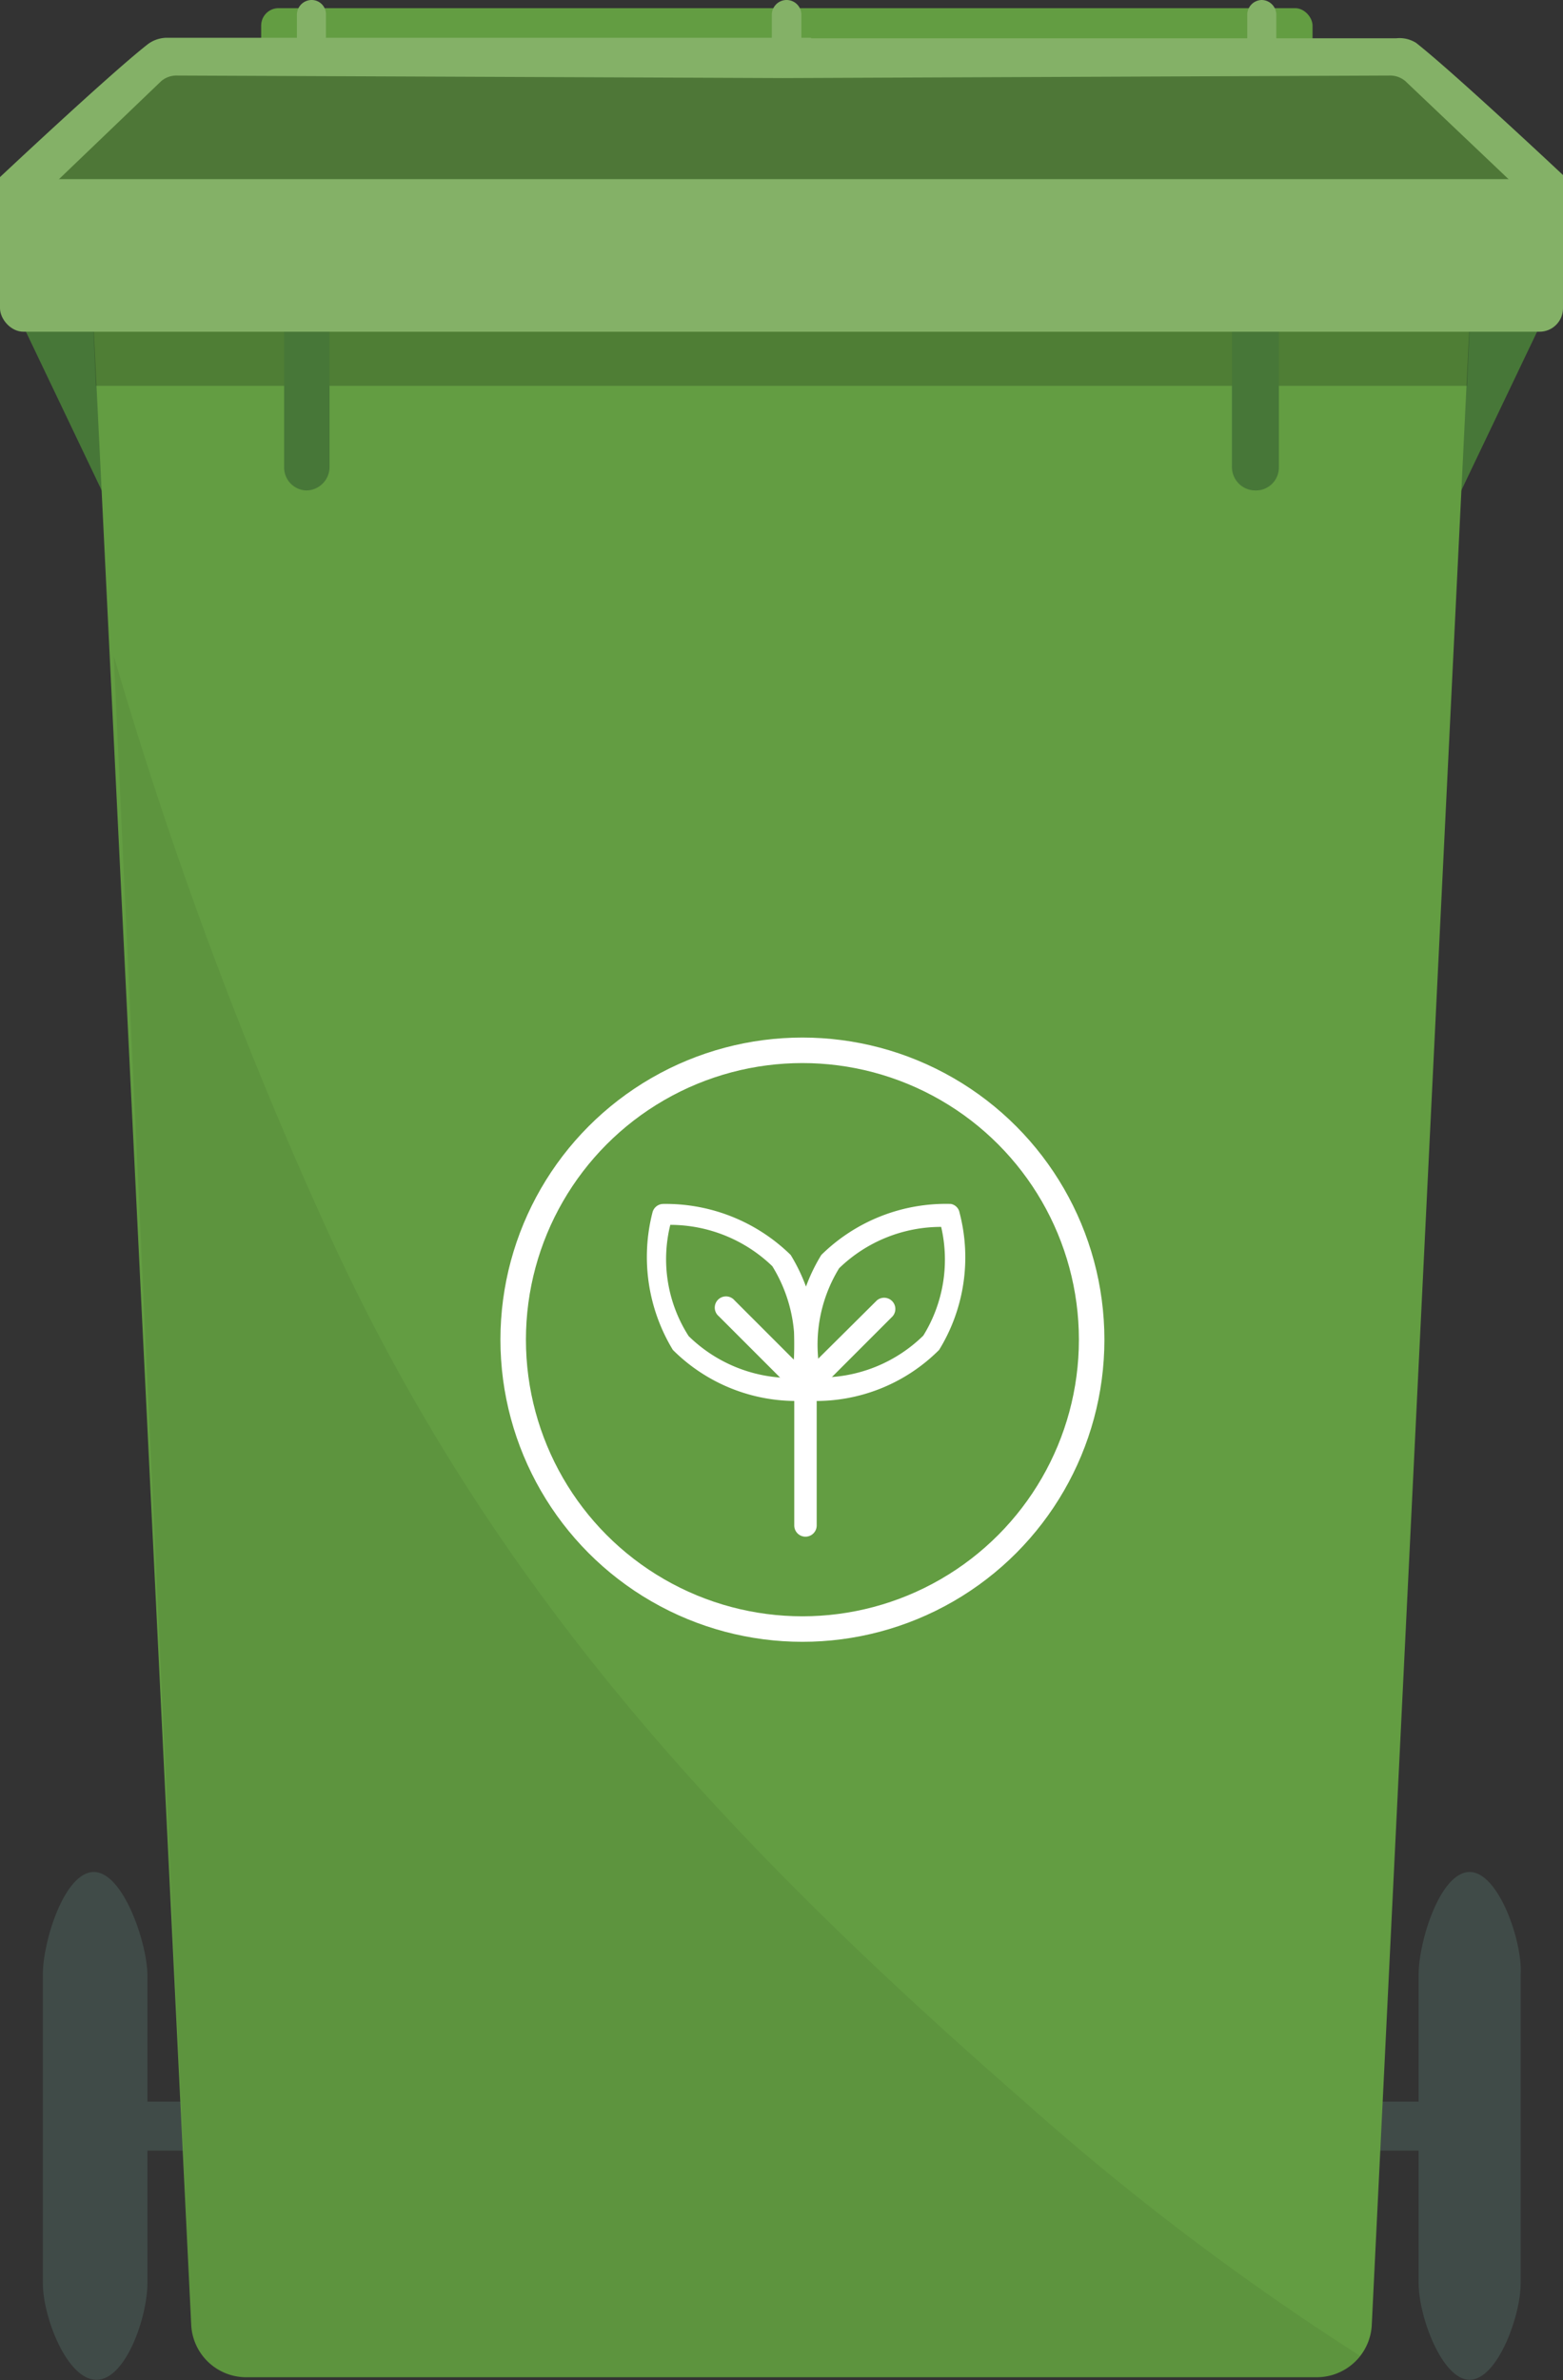 <svg xmlns="http://www.w3.org/2000/svg" viewBox="0 0 30.64 46.64"><rect x="0" y="0" width="30.64" height="46.64" fill="#333333" stroke="none"/><defs><style>.cls-1{fill:#477738;}.cls-2{fill:#404b48;}.cls-3{fill:#639d42;}.cls-4,.cls-5{fill:#010101;}.cls-4{opacity:0.06;}.cls-5{opacity:0.2;}.cls-6{fill:#84b167;}.cls-7{fill:#4e7737;}.cls-8{fill:#fff;}.cls-9{fill:none;stroke:#fff;stroke-miterlimit:10;stroke-width:0.5px;}</style></defs><title>housekeeping-compost</title><g id="Layer_2" data-name="Layer 2"><g id="Layer_1-2" data-name="Layer 1"><polygon class="cls-1" points="0.37 6.21 2.18 10 1.86 5.86 0.37 6.21"/><polygon class="cls-1" points="28.46 10 30.27 6.21 28.78 5.86 28.46 10"/><path class="cls-2" d="M1.84,36.68c-.58,0-1,1.37-1,2v6.06c0,.65.47,1.89,1.05,1.89s1-1.24,1-1.89V38.69C2.88,38.05,2.41,36.68,1.84,36.68Z"/><path class="cls-2" d="M28.81,36.68c-.58,0-1,1.37-1,2v6.06c0,.65.46,1.89,1,1.89s1-1.24,1-1.89V38.69C29.85,38.05,29.38,36.68,28.81,36.68Z"/><rect class="cls-2" x="2.12" y="41.18" width="26.17" height="0.96"/><path class="cls-3" d="M3.75,45.58a1.08,1.08,0,0,0,1.07,1h21a1.08,1.08,0,0,0,1.07-1l2-40.92H1.75Z"/><path class="cls-4" d="M6.3,23.85a83.72,83.72,0,0,1-4.07-11L3.75,45.58a1.08,1.08,0,0,0,1.07,1h21a1,1,0,0,0,.84-.42,51.48,51.48,0,0,1-6.6-5C14.15,36,9.5,31,6.3,23.85Z"/><path class="cls-5" d="M1.88,7.56H28.76l.13-2.9H1.75Z"/><path class="cls-1" d="M5.57,9.15A.45.45,0,0,0,6,9.61a.46.46,0,0,0,.46-.46V6.43H5.57Z"/><path class="cls-1" d="M24.15,9.15a.46.46,0,0,0,.46.46.45.45,0,0,0,.46-.46V6.43h-.92Z"/><rect class="cls-3" x="5.12" y="0.16" width="20.61" height="1.61" rx="0.34"/><path class="cls-6" d="M6.11,0a.29.29,0,0,0-.29.29v1.2a.29.29,0,0,0,.29.28.28.28,0,0,0,.28-.28V.29A.28.28,0,0,0,6.11,0Z"/><path class="cls-6" d="M24.73,0a.29.29,0,0,0-.28.29v1.2a.29.29,0,0,0,.57,0V.29A.29.29,0,0,0,24.73,0Z"/><path class="cls-6" d="M15.42,0a.29.29,0,0,0-.29.29v1.2a.29.29,0,0,0,.58,0V.29A.29.29,0,0,0,15.42,0Z"/><path class="cls-6" d="M2.88.88C2.13,1.47,0,3.47,0,3.47v2H15.9V.74H3.27A.63.63,0,0,0,2.88.88Z"/><path class="cls-6" d="M27.37.75H14.74s0,0,0,0V5.43H30.64v-2s-2.13-2-2.88-2.59A.61.61,0,0,0,27.37.75Z"/><path class="cls-7" d="M27.25,1.48l-11.9.05L3.45,1.48a.46.46,0,0,0-.29.11L1,3.66V5H29.73V3.66L27.55,1.59A.46.46,0,0,0,27.25,1.48Z"/><rect class="cls-6" y="3.51" width="30.64" height="2.99" rx="0.46"/><path class="cls-8" d="M13,23.59a.22.22,0,0,0-.21.17,3.51,3.51,0,0,0,.4,2.69,3.42,3.42,0,0,0,2.5,1h0a.23.23,0,0,0,.21-.16,3.48,3.48,0,0,0-.4-2.7A3.5,3.5,0,0,0,13,23.59ZM15.5,27a2.87,2.87,0,0,1-2-.82A2.79,2.79,0,0,1,13.14,24a2.89,2.89,0,0,1,2,.81A2.91,2.91,0,0,1,15.5,27Z"/><path class="cls-8" d="M18.64,23.59a3.48,3.48,0,0,0-2.54,1,3.48,3.48,0,0,0-.4,2.7.22.22,0,0,0,.21.16h0a3.41,3.41,0,0,0,2.5-1,3.46,3.46,0,0,0,.4-2.69A.21.21,0,0,0,18.64,23.59Zm-.54,2.58a2.87,2.87,0,0,1-2,.82,2.86,2.86,0,0,1,.35-2.14,2.87,2.87,0,0,1,2-.81A2.83,2.83,0,0,1,18.1,26.17Z"/><path class="cls-8" d="M15.79,25.74a.22.22,0,0,0-.22.22v3.93a.22.22,0,0,0,.44,0V26A.22.22,0,0,0,15.79,25.74Z"/><path class="cls-8" d="M17.19,25.48l-1.4,1.39L14.4,25.48a.22.22,0,1,0-.31.31l1.55,1.55a.22.22,0,0,0,.15.06.23.23,0,0,0,.16-.06l1.55-1.55a.22.22,0,0,0-.31-.31Z"/><circle class="cls-9" cx="15.73" cy="26.25" r="5.67"/></g></g></svg>